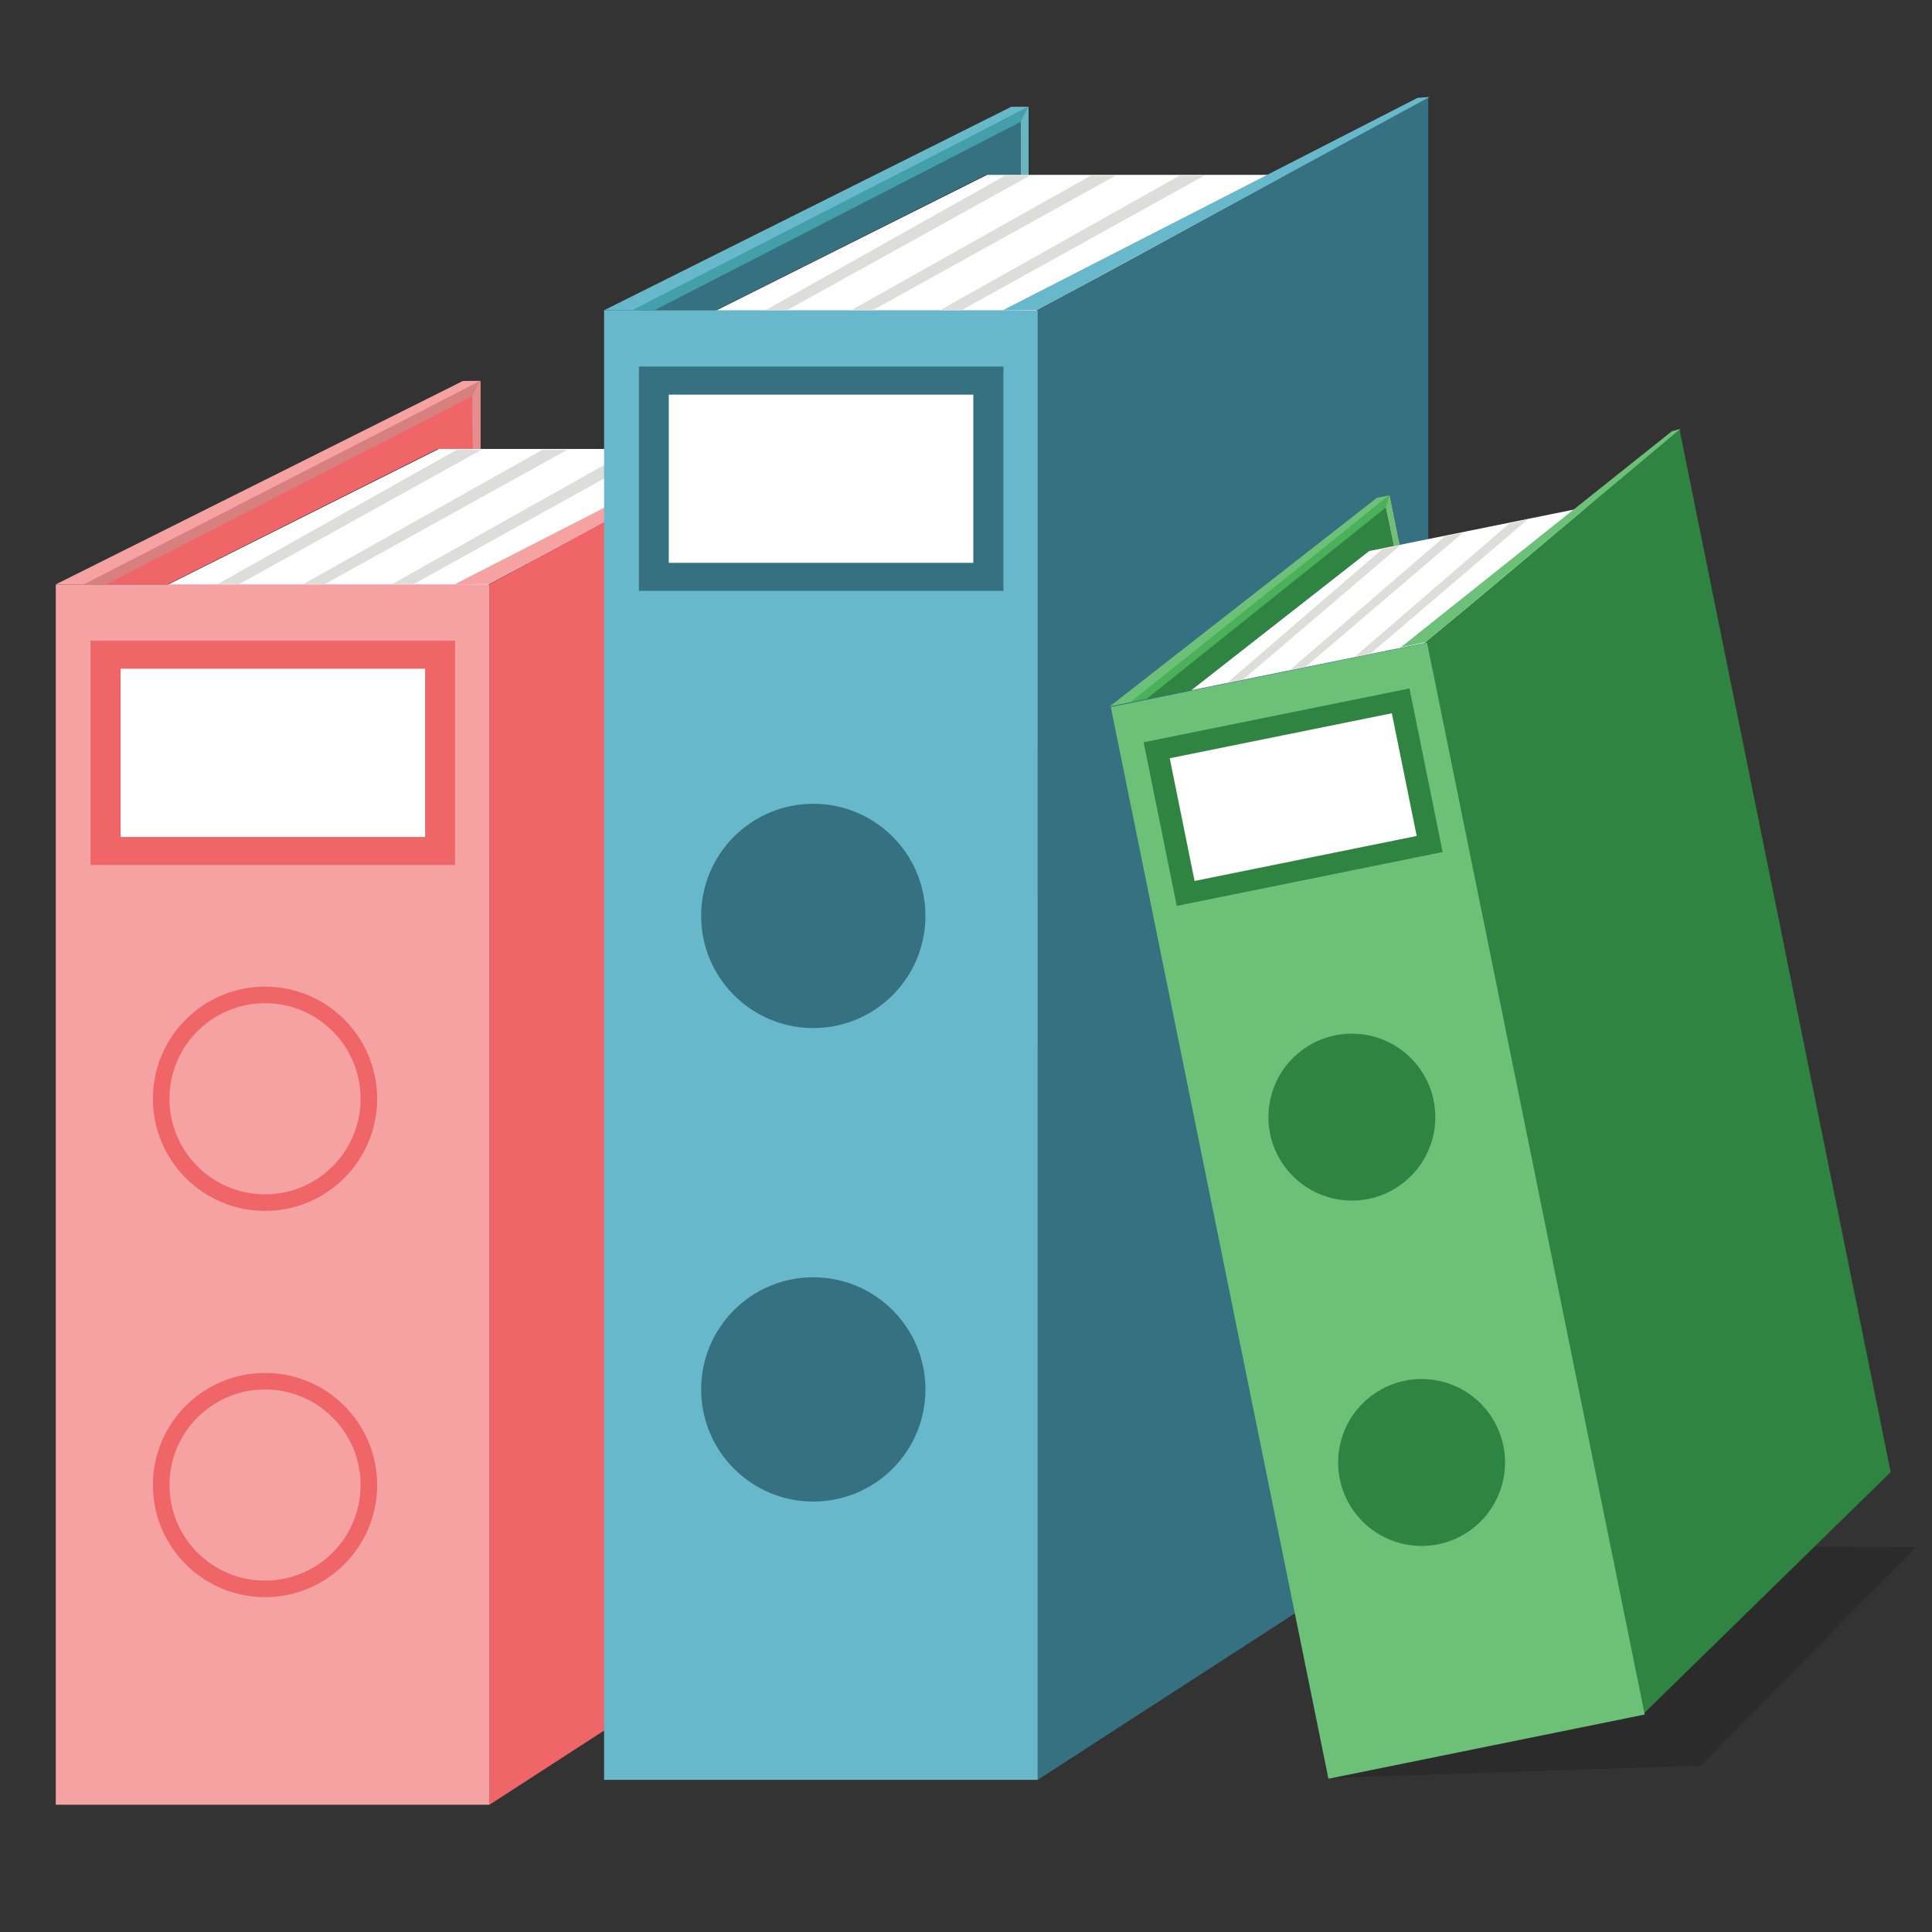 <?xml version="1.0" encoding="UTF-8" standalone="no"?>
<!-- Uploaded to: SVG Repo, www.svgrepo.com, Generator: SVG Repo Mixer Tools -->

<svg
   version="1.1"
   id="Layer_1"
   viewBox="0 0 473.931 473.931"
   xml:space="preserve"
   sodipodi:docname="akte.svg"
   inkscape:version="1.2.2 (732a01da63, 2022-12-09)"
   xmlns:inkscape="http://www.inkscape.org/namespaces/inkscape"
   xmlns:sodipodi="http://sodipodi.sourceforge.net/DTD/sodipodi-0.dtd"
   xmlns="http://www.w3.org/2000/svg"
   xmlns:svg="http://www.w3.org/2000/svg"><rect x="0" y="0" width="473.931" height="473.931" fill="#333333" stroke="none"/><defs
   id="defs143" /><sodipodi:namedview
   id="namedview141"
   pagecolor="#505050"
   bordercolor="#eeeeee"
   borderopacity="1"
   inkscape:showpageshadow="0"
   inkscape:pageopacity="0"
   inkscape:pagecheckerboard="0"
   inkscape:deskcolor="#505050"
   showgrid="false"
   inkscape:zoom="1.4182101"
   inkscape:cx="236.91834"
   inkscape:cy="236.91834"
   inkscape:window-width="1920"
   inkscape:window-height="1011"
   inkscape:window-x="-8"
   inkscape:window-y="-8"
   inkscape:window-maximized="1"
   inkscape:current-layer="Layer_1" />




<polygon
   style="fill:#f06668"
   points="169.116,127.703 166.617,127.71 107.972,157.292 123.628,157.289 162.879,137.611 169.116,137.611 "
   id="polygon10"
   transform="matrix(1.687,0,0,1.687,-167.497,-121.991)" />
<polygon
   style="fill:#ffffff"
   points="163.096,137.596 123.628,157.363 170.149,157.363 207.118,137.596 "
   id="polygon12"
   transform="matrix(1.687,0,0,1.687,-167.497,-121.991)" />
<polygon
   style="fill:#f06668"
   points="170.452,157.289 170.456,334.742 227.248,297.99 227.245,126.273 "
   id="polygon14"
   transform="matrix(1.687,0,0,1.687,-167.497,-121.991)" />
<g
   id="g22"
   transform="matrix(1.687,0,0,1.687,-167.497,-121.991)">
	<rect
   x="107.396"
   y="157.304"
   style="fill:#f6a2a3"
   width="63.06"
   height="177.434"
   id="rect16" />
	<polygon
   style="fill:#f6a2a3"
   points="225.692,126.4 165.378,157.289 170.426,157.24 227.439,126.273 "
   id="polygon18" />
	<polygon
   style="fill:#f6a2a3"
   points="107.396,157.289 112.447,157.292 169.068,127.703 166.617,127.71 "
   id="polygon20" />
</g>
<g
   id="g30"
   transform="matrix(1.687,0,0,1.687,-167.497,-121.991)">
	<polygon
   style="fill:#e58e8f"
   points="169.128,137.551 169.128,127.703 167.994,128.327 168.05,137.551 "
   id="polygon24" />
	<polygon
   style="fill:#e58e8f"
   points="169.128,137.551 169.128,127.703 167.994,128.327 168.05,137.551 "
   id="polygon26" />
	<polygon
   style="fill:#e58e8f"
   points="169.128,137.551 169.128,127.703 167.994,128.327 168.05,137.551 "
   id="polygon28" />
</g>
<polygon
   style="fill:#d88080"
   points="111.448,157.292 114.711,157.292 167.964,129.903 169.116,127.703 "
   id="polygon32"
   transform="matrix(1.687,0,0,1.687,-167.497,-121.991)" />
<g
   id="g40"
   transform="matrix(1.687,0,0,1.687,-167.497,-121.991)">
	<polygon
   style="fill:#dddddc"
   points="130.834,157.307 165.711,137.715 169.292,137.719 133.966,157.307 "
   id="polygon34" />
	<polygon
   style="fill:#dddddc"
   points="143.291,157.307 178.171,137.715 181.752,137.719 146.419,157.307 "
   id="polygon36" />
	<polygon
   style="fill:#dddddc"
   points="156.204,157.307 191.077,137.715 194.658,137.719 159.332,157.307 "
   id="polygon38" />
</g>
<rect
   x="22.205"
   y="157.165"
   style="fill:#f06668;stroke-width:1.687"
   width="89.415"
   height="55.029"
   id="rect42" />
<rect
   x="29.591"
   y="164.045"
   style="fill:#ffffff;stroke-width:1.687"
   width="74.695"
   height="41.274"
   id="rect44" />
<circle
   style="fill:#f06668;stroke-width:1.687"
   cx="65.013"
   cy="269.534"
   r="27.505"
   id="circle46" />
<circle
   style="fill:#f6a2a3;stroke-width:1.687"
   cx="65.013"
   cy="269.534"
   r="23.439"
   id="circle48" />
<circle
   style="fill:#f06668;stroke-width:1.687"
   cx="65.013"
   cy="364.29"
   r="27.505"
   id="circle50" />
<circle
   style="fill:#f6a2a3;stroke-width:1.687"
   cx="65.013"
   cy="364.29"
   r="23.439"
   id="circle52" />
<polygon
   style="fill:#357180"
   points="248.842,87.842 246.343,87.845 187.694,117.435 203.353,117.428 242.605,97.746 248.838,97.746 "
   id="polygon54"
   transform="matrix(1.687,0,0,1.687,-167.497,-121.991)" />
<polygon
   style="fill:#ffffff"
   points="242.818,97.739 203.353,117.503 249.867,117.506 286.843,97.739 "
   id="polygon56"
   transform="matrix(1.687,0,0,1.687,-167.497,-121.991)" />
<polygon
   style="fill:#357180"
   points="250.17,117.428 250.174,331.12 306.97,294.361 306.97,86.412 "
   id="polygon58"
   transform="matrix(1.687,0,0,1.687,-167.497,-121.991)" />
<g
   id="g66"
   transform="matrix(1.687,0,0,1.687,-167.497,-121.991)">
	<rect
   x="187.125"
   y="117.428"
   style="fill:#67b8cb"
   width="63.056"
   height="213.692"
   id="rect60" />
	<polygon
   style="fill:#67b8cb"
   points="305.414,86.539 245.1,117.428 250.152,117.379 307.161,86.412 "
   id="polygon62" />
	<polygon
   style="fill:#67b8cb"
   points="187.122,117.428 192.169,117.435 248.79,87.842 246.343,87.845 "
   id="polygon64" />
</g>
<g
   id="g72"
   transform="matrix(1.687,0,0,1.687,-167.497,-121.991)">
	<polygon
   style="fill:#e58e8f"
   points="248.85,97.69 248.85,87.842 247.716,88.463 247.776,97.69 "
   id="polygon68" />
	<polygon
   style="fill:#e58e8f"
   points="248.85,97.69 248.85,87.842 247.716,88.463 247.776,97.69 "
   id="polygon70" />
</g>
<polygon
   style="fill:#67b7c3"
   points="248.85,97.69 248.85,87.842 247.716,88.463 247.776,97.69 "
   id="polygon74"
   transform="matrix(1.687,0,0,1.687,-167.497,-121.991)" />
<polygon
   style="fill:#43a0aa"
   points="191.17,117.435 194.433,117.435 247.682,90.038 248.842,87.842 "
   id="polygon76"
   transform="matrix(1.687,0,0,1.687,-167.497,-121.991)" />
<g
   id="g84"
   transform="matrix(1.687,0,0,1.687,-167.497,-121.991)">
	<polygon
   style="fill:#dddddc"
   points="210.556,117.446 245.437,97.851 249.018,97.858 213.684,117.446 "
   id="polygon78" />
	<polygon
   style="fill:#dddddc"
   points="223.016,117.446 257.897,97.851 261.478,97.858 226.141,117.446 "
   id="polygon80" />
	<polygon
   style="fill:#dddddc"
   points="235.929,117.446 270.802,97.851 274.383,97.858 239.054,117.446 "
   id="polygon82" />
</g>
<rect
   x="156.732"
   y="89.919"
   style="fill:#357180;stroke-width:1.687"
   width="89.415"
   height="55.023"
   id="rect86" />
<rect
   x="164.055"
   y="96.808"
   style="fill:#ffffff;stroke-width:1.687"
   width="74.707"
   height="41.261"
   id="rect88" />
<g
   id="g94"
   transform="matrix(1.687,0,0,1.687,-167.497,-121.991)">
	<circle
   style="fill:#357180"
   cx="217.546"
   cy="205.497"
   r="16.307"
   id="circle90" />
	<circle
   style="fill:#357180"
   cx="217.546"
   cy="274.346"
   r="16.307"
   id="circle92" />
</g>
<polygon
   style="opacity:0.15;enable-background:new"
   points="346.633,329.043 292.224,330.88 324.01,297.006 377.888,297.283 "
   id="polygon96"
   transform="matrix(1.687,0,0,1.687,-167.497,-121.991)" />
<polygon
   style="fill:#2f8442"
   points="301.313,144.335 299.487,144.709 261.085,174.939 272.509,172.63 298.226,152.48 302.776,151.556 "
   id="polygon98"
   transform="matrix(1.687,0,0,1.687,-167.497,-121.991)" />
<polygon
   style="fill:#ffffff"
   points="298.379,152.439 272.516,172.678 306.443,165.812 330.487,145.936 "
   id="polygon100"
   transform="matrix(1.687,0,0,1.687,-167.497,-121.991)" />
<polygon
   style="fill:#2f8442"
   points="306.656,165.711 338.218,321.563 374.21,286.372 343.494,134.703 "
   id="polygon102"
   transform="matrix(1.687,0,0,1.687,-167.497,-121.991)" />
<g
   id="g110"
   transform="matrix(1.687,0,0,1.687,-167.497,-121.991)">
	
		<rect
   x="219.942"
   y="224.815"
   transform="matrix(0.199,0.98,-0.98,0.199,483.349,-94.496)"
   style="fill:#6cc077"
   width="159.017"
   height="46.929"
   id="rect104" />
	<polygon
   style="fill:#6cc077"
   points="342.382,135.025 302.952,166.463 306.626,165.678 343.632,134.677 "
   id="polygon106" />
	<polygon
   style="fill:#6cc077"
   points="260.662,175.025 264.348,174.28 301.272,144.338 299.487,144.709 "
   id="polygon108" />
</g>
<g
   id="g116"
   transform="matrix(1.687,0,0,1.687,-167.497,-121.991)">
	<polygon
   style="fill:#e58e8f"
   points="302.776,151.511 301.316,144.331 300.583,144.948 301.99,151.672 "
   id="polygon112" />
	<polygon
   style="fill:#e58e8f"
   points="302.776,151.511 301.316,144.331 300.583,144.948 301.99,151.672 "
   id="polygon114" />
</g>
<polygon
   style="fill:#6cc077"
   points="302.776,151.511 301.316,144.331 300.583,144.948 301.99,151.672 "
   id="polygon118"
   transform="matrix(1.687,0,0,1.687,-167.497,-121.991)" />
<polygon
   style="fill:#48b15a"
   points="263.622,174.433 266.005,173.947 300.796,146.108 301.313,144.335 "
   id="polygon120"
   transform="matrix(1.687,0,0,1.687,-167.497,-121.991)" />
<g
   id="g128"
   transform="matrix(1.687,0,0,1.687,-167.497,-121.991)">
	<polygon
   style="fill:#dddddc"
   points="277.762,171.578 300.31,152.136 302.918,151.609 280.045,171.114 "
   id="polygon122" />
	<polygon
   style="fill:#dddddc"
   points="286.847,169.737 309.391,150.295 312.007,149.771 289.126,169.277 "
   id="polygon124" />
	<polygon
   style="fill:#dddddc"
   points="296.265,167.829 318.809,148.394 321.417,147.859 298.544,167.369 "
   id="polygon126" />
</g>
<rect
   x="-305.354"
   y="-275.098"
   transform="rotate(168.551)"
   style="fill:#2f8442;stroke-width:1.687"
   width="66.537"
   height="40.945"
   id="rect130" />
<rect
   x="-299.901"
   y="-269.972"
   transform="rotate(168.551)"
   style="fill:#ffffff;stroke-width:1.687"
   width="55.591"
   height="30.713"
   id="rect132" />
<g
   id="g138"
   transform="matrix(1.687,0,0,1.687,-167.497,-121.991)">
	<circle
   style="fill:#2f8442"
   cx="295.861"
   cy="234.751"
   r="12.135"
   id="circle134" />
	<circle
   style="fill:#2f8442"
   cx="306.001"
   cy="284.972"
   r="12.135"
   id="circle136" />
</g>
</svg>
